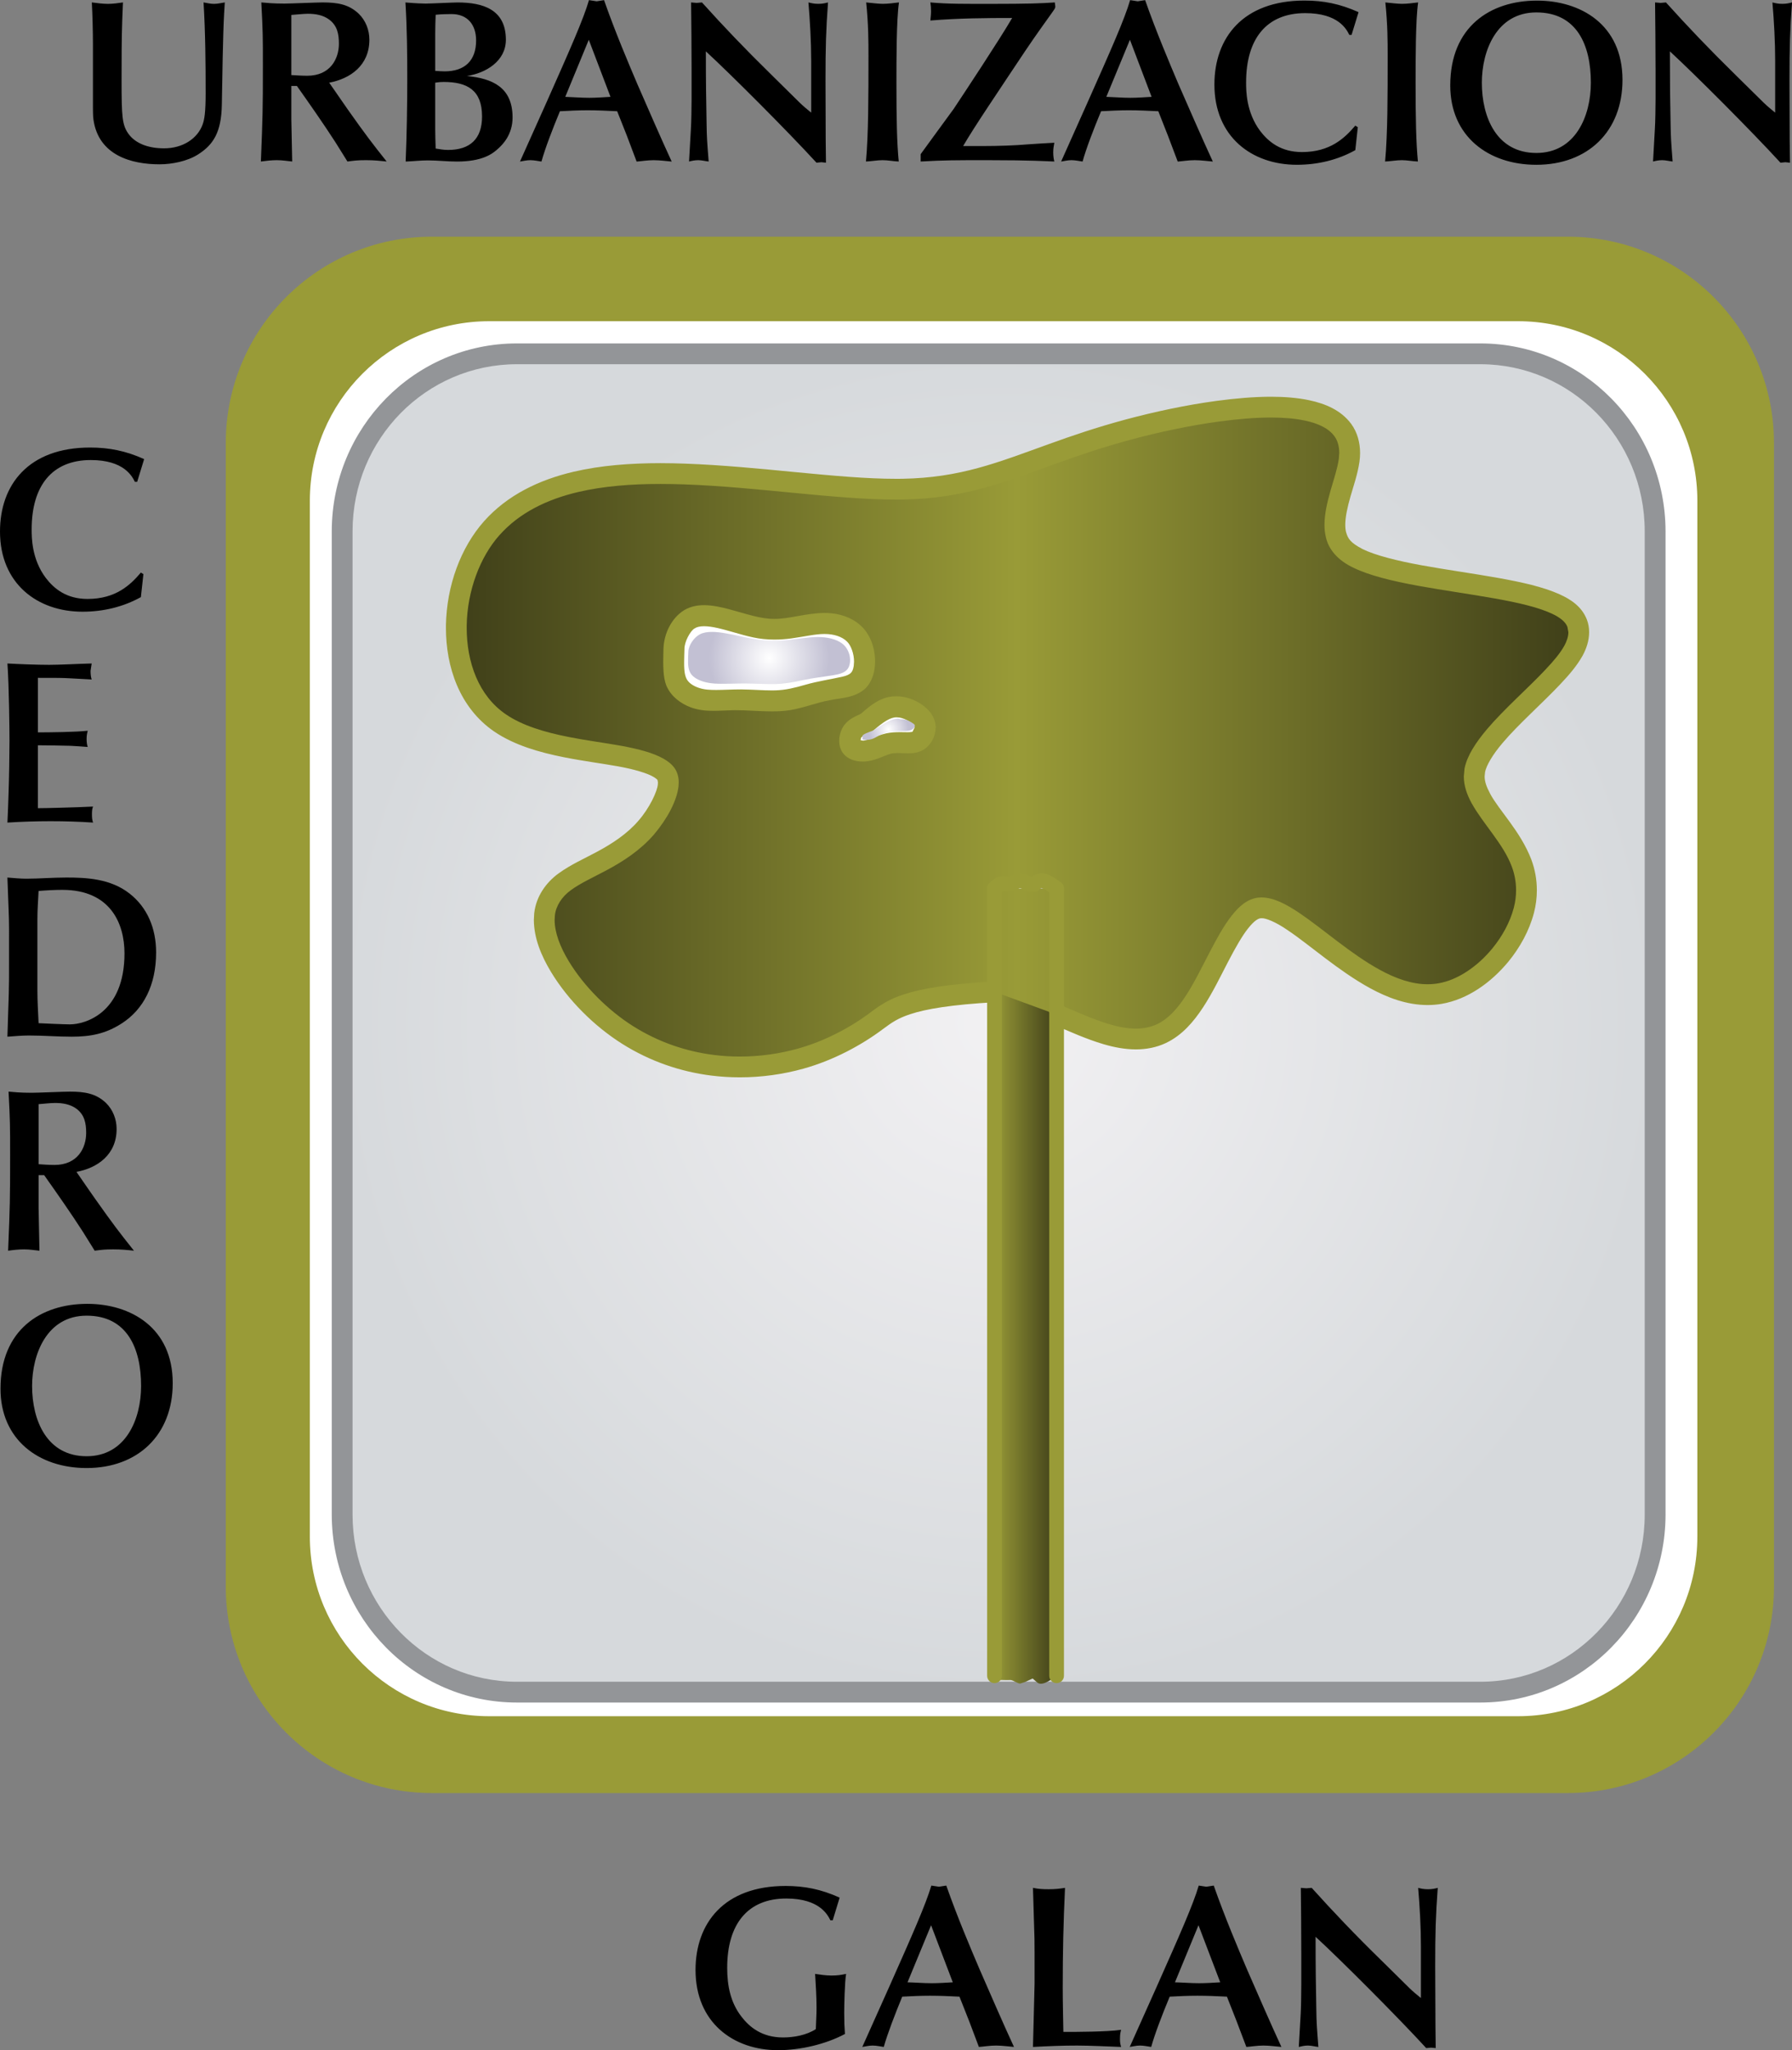 <svg xmlns="http://www.w3.org/2000/svg" xmlns:xlink="http://www.w3.org/1999/xlink" width="400" height="457.615"><rect width="100%" height="100%" fill="#808080" stroke="none"/><defs><radialGradient id="a" spreadMethod="pad" gradientTransform="matrix(20.6 0 0 21 59.9 527.3)" gradientUnits="userSpaceOnUse" r="1" cy="0" cx="0" fy="0" fx="0"><stop offset="0" stop-color="#f2f1f3"/><stop offset="1" stop-color="#d6d9dc"/></radialGradient><linearGradient id="b" gradientTransform="matrix(2 0 0 2 59.8 518.5)" gradientUnits="userSpaceOnUse" x2="1"><stop offset="0" stop-color="#3f3f19"/><stop offset=".016" stop-color="#999b37"/><stop offset="1" stop-color="#3f3f19"/></linearGradient><linearGradient id="c" gradientTransform="matrix(12 0 0 12 49.8 533.9)" gradientUnits="userSpaceOnUse" x2="1"><stop offset="0" stop-color="#3f3f19"/><stop offset=".5" stop-color="#999b37"/><stop offset="1" stop-color="#3f3f19"/></linearGradient><linearGradient id="d" gradientTransform="matrix(34.3 0 0 34.3 43.3 535.8)" gradientUnits="userSpaceOnUse" x2="1"><stop offset="0" stop-color="#3f3f19"/><stop offset=".5" stop-color="#999b37"/><stop offset="1" stop-color="#3f3f19"/></linearGradient><linearGradient id="e" gradientTransform="matrix(34.5 0 0 34.5 43.3 536.1)" gradientUnits="userSpaceOnUse" x2="1"><stop offset="0" stop-color="#3f3f19"/><stop offset=".5" stop-color="#999b37"/><stop offset="1" stop-color="#3f3f19"/></linearGradient><linearGradient id="f" gradientTransform="matrix(34.8 0 0 34.8 43.2 536.1)" gradientUnits="userSpaceOnUse" x2="1"><stop offset="0" stop-color="#3f3f19"/><stop offset=".5" stop-color="#999b37"/><stop offset="1" stop-color="#3f3f19"/></linearGradient><linearGradient id="g" gradientTransform="matrix(34.9 0 0 34.9 43 536.1)" gradientUnits="userSpaceOnUse" x2="1"><stop offset="0" stop-color="#3f3f19"/><stop offset=".5" stop-color="#999b37"/><stop offset="1" stop-color="#3f3f19"/></linearGradient><linearGradient id="h" gradientTransform="matrix(6.1 0 0 6.1 49.7 538.6)" gradientUnits="userSpaceOnUse" x2="1"><stop offset="0" stop-color="#3f3f19"/><stop offset=".5" stop-color="#999b37"/><stop offset="1" stop-color="#3f3f19"/></linearGradient><linearGradient id="i" gradientTransform="matrix(5.9 0 0 5.9 49.8 538.6)" gradientUnits="userSpaceOnUse" x2="1"><stop offset="0" stop-color="#3f3f19"/><stop offset=".5" stop-color="#999b37"/><stop offset="1" stop-color="#3f3f19"/></linearGradient><radialGradient id="j" spreadMethod="pad" gradientTransform="matrix(1.9 0 0 1.9 52.8 538.6)" gradientUnits="userSpaceOnUse" r="1" cy="0" cx="0" fy="0" fx="0"><stop offset="0" stop-color="#fff"/><stop offset="1" stop-color="#c2c0d3"/></radialGradient><radialGradient id="k" spreadMethod="pad" gradientTransform="matrix(1.1 0 0 1.1 56.5 536.4)" gradientUnits="userSpaceOnUse" r="1" cy="0" cx="0" fy="0" fx="0"><stop offset="0" stop-color="#fff"/><stop offset="1" stop-color="#c2c0d3"/></radialGradient><radialGradient id="l" spreadMethod="pad" gradientTransform="matrix(1 0 0 1 56.5 536.4)" gradientUnits="userSpaceOnUse" r="1" cy="0" cx="0" fy="0" fx="0"><stop offset="0" stop-color="#fff"/><stop offset="1" stop-color="#c2c0d3"/></radialGradient><radialGradient id="m" spreadMethod="pad" gradientTransform="matrix(.6 0 0 .6 56.5 536.4)" gradientUnits="userSpaceOnUse" r="1" cy="0" cx="0" fy="0" fx="0"><stop offset="0" stop-color="#fff"/><stop offset="1" stop-color="#c2c0d3"/></radialGradient><radialGradient id="n" spreadMethod="pad" gradientTransform="matrix(0 0 0 0 -11.4 443.5)" gradientUnits="userSpaceOnUse" r="1" cy="0" cx="0" fy="0" fx="0"><stop offset="0" stop-color="#fff"/><stop offset="1" stop-color="#c2c0d3"/></radialGradient><radialGradient id="o" spreadMethod="pad" gradientTransform="matrix(.7 0 0 .7 60.8 531.6)" gradientUnits="userSpaceOnUse" r="1" cy="0" cx="0" fy="0" fx="0"><stop offset="0" stop-color="#fff"/><stop offset="1" stop-color="#c2c0d3"/></radialGradient><radialGradient xlink:href="#a" id="p" gradientUnits="userSpaceOnUse" gradientTransform="matrix(147.5 0 0 -150.4 962.9 720.4)" spreadMethod="pad" cx="0" cy="0" fx="0" fy="0" r="1"/><linearGradient xlink:href="#b" id="q" gradientUnits="userSpaceOnUse" gradientTransform="matrix(14.3 0 0 -14.3 961.5 783.1)" x2="1"/><linearGradient xlink:href="#c" id="r" gradientUnits="userSpaceOnUse" gradientTransform="matrix(86.2 0 0 -86.2 890.2 672.6)" x2="1"/><linearGradient xlink:href="#d" id="s" gradientUnits="userSpaceOnUse" gradientTransform="matrix(246.4 0 0 -246.4 843.8 659.1)" x2="1"/><linearGradient xlink:href="#e" id="t" gradientUnits="userSpaceOnUse" gradientTransform="matrix(247.8 0 0 -247.8 843.1 657.2)" x2="1"/><linearGradient xlink:href="#f" id="u" gradientUnits="userSpaceOnUse" gradientTransform="matrix(249.4 0 0 -249.4 842.6 656.6)" x2="1"/><linearGradient xlink:href="#g" id="v" gradientUnits="userSpaceOnUse" gradientTransform="matrix(250.6 0 0 -250.6 841.7 657)" x2="1"/><linearGradient xlink:href="#h" id="w" gradientUnits="userSpaceOnUse" gradientTransform="matrix(44 0 0 -44 889.6 639.2)" x2="1"/><linearGradient xlink:href="#i" id="x" gradientUnits="userSpaceOnUse" gradientTransform="matrix(42.6 0 0 -42.6 890.4 639)" x2="1"/><radialGradient xlink:href="#j" id="y" gradientUnits="userSpaceOnUse" gradientTransform="matrix(13.4 0 0 -13.4 911.7 639)" spreadMethod="pad" cx="0" cy="0" fx="0" fy="0" r="1"/><radialGradient xlink:href="#k" id="z" gradientUnits="userSpaceOnUse" gradientTransform="matrix(7.6 0 0 -7.6 938.1 654.8)" spreadMethod="pad" cx="0" cy="0" fx="0" fy="0" r="1"/><radialGradient xlink:href="#l" id="A" gradientUnits="userSpaceOnUse" gradientTransform="matrix(6.9 0 0 -6.9 938.1 654.8)" spreadMethod="pad" cx="0" cy="0" fx="0" fy="0" r="1"/><radialGradient xlink:href="#m" id="B" gradientUnits="userSpaceOnUse" gradientTransform="matrix(4.5 0 0 -4.5 938.3 654.9)" spreadMethod="pad" cx="0" cy="0" fx="0" fy="0" r="1"/><radialGradient xlink:href="#n" id="C" gradientUnits="userSpaceOnUse" gradientTransform="matrix(0 0 0 0 450.9 1321.5)" spreadMethod="pad" cx="0" cy="0" fx="0" fy="0" r="1"/><radialGradient xlink:href="#o" id="D" gradientUnits="userSpaceOnUse" gradientTransform="matrix(4.9 0 0 -4.9 968.9 689.5)" spreadMethod="pad" cx="0" cy="0" fx="0" fy="0" r="1"/></defs><path d="M395.978 354.182c0 25.437-20.586 46.06-45.994 46.06H96.394c-25.402 0-45.995-20.623-45.995-46.06V98.892c0-25.445 20.592-46.053 45.993-46.053h253.59c25.41 0 45.995 20.607 45.995 46.05v255.292z" fill="#999b37"/><path d="M380.52 343.01c0 23.048-18.648 41.725-41.652 41.725H109.17c-23.01 0-41.652-18.677-41.652-41.725V111.778c0-23.04 18.64-41.718 41.653-41.718H338.87c23.004 0 41.653 18.678 41.653 41.718V343.01z" fill="#fff"/><path d="M380.52 343.01h-1.65c0 11.072-4.47 21.082-11.717 28.343-7.24 7.254-17.235 11.732-28.285 11.74H109.17c-11.05-.008-21.044-4.486-28.292-11.74-7.24-7.26-11.717-17.27-11.717-28.343V111.778c0-11.072 4.478-21.082 11.718-28.336 7.248-7.254 17.243-11.74 28.293-11.74H338.87c11.05 0 21.045 4.486 28.285 11.74 7.247 7.254 11.718 17.264 11.718 28.336V343.01H382.165V111.778c0-23.945-19.38-43.368-43.296-43.368H109.17c-23.922 0-43.302 19.423-43.302 43.368V343.01c0 23.952 19.38 43.368 43.303 43.375H338.87c23.916-.007 43.296-19.423 43.296-43.375h-1.643z" fill="#999b37"/><path d="M855.368 571.076c-21.534 0-38.99 17.738-38.99 39.608v219.523c0 21.863 17.456 39.615 38.99 39.615h215.08c21.534 0 39.006-17.752 39.006-39.615V610.684c0-21.87-17.472-39.608-39.005-39.608H855.367z" fill="url(#p)" transform="translate(-740 -492.1)"/><path d="M369.45 338.1h-2.326c0 10.318-4.104 19.632-10.756 26.384-6.644 6.752-15.793 10.913-25.924 10.913H115.377c-10.132 0-19.28-4.16-25.925-10.913-6.644-6.752-10.755-16.066-10.755-26.384V118.584c0-10.31 4.11-19.624 10.748-26.376 6.652-6.745 15.8-10.9 25.932-10.907h215.067c10.13.008 19.28 4.163 25.932 10.908 6.644 6.752 10.748 16.065 10.748 26.376V338.1h4.649V118.584c-.043-23.133-18.477-41.918-41.33-41.925H115.377c-22.86.006-41.287 18.79-41.323 41.924V338.1c.036 23.133 18.462 41.933 41.323 41.94h215.067c22.853-.007 41.287-18.807 41.33-41.94h-2.325z" fill="#939598"/><path d="M961.527 700.14l.46 11.272V866.17l1.262.918 1.24.03 1.14-.008c.748.15 1.408.76 2.09.796l1.155-.38 1.62-.753 1.142.983c.69.43 1.622.043 2.397-.38.696-.374 1.808-1.206 1.808-1.206l-.567-168.22-13.748 2.19z" fill="url(#q)" transform="translate(-740 -492.1)"/><path d="M893.598 629.677c-2.275 1.37-3.78 4.478-3.86 7.205-.022 1.628-.094 3.264 0 4.958.08.947.208 1.9.552 2.72.775 1.83 2.54 3.185 4.39 3.867 2.814 1.09 5.813.602 8.784.545 1.557-.022 3.12.057 4.67.15 2.706.137 5.383.288 7.952-.15 2.913-.474 5.647-1.636 8.797-2.174 2.604-.474 5.51-.603 7.117-2.24 2.31-2.238 2.175-7.41 0-10.46-1.298-1.837-3.372-2.85-5.46-3.265-4.542-.947-9.27 1.09-13.74 1.09-3.452 0-6.724-1.227-10.405-2.246-1.722-.46-3.53-.853-5.224-.853-1.283 0-2.517.23-3.572.853m44.76 19.704c-1.952.546-3.574 1.967-5.195 3.395l-.617.273c-1.005.552-2.095.947-2.77 1.9-.868 1.156-1.112 3.122-.3 4.285.673.947 2.087 1.284 3.378 1.22 2.332-.144 4.205-1.565 6.437-1.845.71-.086 1.486-.057 2.254-.014 1.385.057 2.777.115 3.86-.58 1.112-.755 1.894-2.312 1.83-3.74-.108-1.635-1.486-3.056-3.086-3.94-1.29-.767-2.72-1.16-4.09-1.16l-1.7.207zm33.28 39.458l-1.15.955-1.613-.818-1.127-.33c-.71 0-1.35.61-2.088.74h-2.404l-1.24 1.017 13.82 25.882v-25.882c-.54-.4-1.106-.81-1.78-1.22l-1.694-.552-.725.208z" fill="url(#r)" transform="translate(-740 -492.1)"/><path d="M989.353 590.844c-18.72 5.403-28.888 12.02-47.128 12.52-8.036.23-17.622-.723-27.61-1.678-26.528-2.547-55.925-5.094-66.66 14.437-6.098 11.072-6.177 29.24 6.186 36.56 11.553 6.844 34.012 4.182 36.79 12.204 1.498 4.32-2.742 11.767-8.332 16.503-6.687 5.662-15.32 7.455-18.04 12.012-3.515 5.855 2.75 16.28 10.47 23.255 18.068 16.38 43.985 13.84 59.59 1.493 4.278-3.387 9.387-5.74 27.368-6.738l13.856 4.893c8.962 3.882 17.32 7.886 23.384 4.248 8.733-5.216 12.765-26.204 21.268-27.81 4.786-.913 10.993 4.34 17.895 9.614 7.282 5.56 15.347 11.13 23.312 9.385 9.306-2.03 18.455-14.057 16.82-23.55-1.637-9.392-13.785-16.33-11.16-25.465 2.965-10.368 24.964-23.557 22.87-30.43-2.42-8.008-37.205-7.513-48.937-14.114-11.172-6.293-1.485-19.008-2.124-25.932-.48-5.237-6.858-7.153-15.533-7.153-10.225 0-23.636 2.684-34.284 5.747" fill="url(#s)" transform="translate(-740 -492.1)"/><path d="M221.898 217.662c-9.055.502-14.932 1.35-19.18 2.532-4.24 1.177-6.874 2.777-9.112 4.564l.007-.007c-7.642 6.05-17.932 9.688-28.45 9.68-10.147 0-20.472-3.343-29.025-11.085-6.02-5.375-11.03-13.174-10.928-18.14 0-1.205.25-2.21.76-3.064h.008c.968-1.7 3.544-3.278 6.874-4.97 3.307-1.716 7.268-3.625 10.813-6.624 5.066-4.37 9.12-10.533 9.213-15.8 0-.854-.122-1.7-.402-2.504v.007c-.97-2.735-3.43-4.285-6.278-5.34-4.32-1.578-10.053-2.238-15.808-3.2-5.733-.94-11.444-2.18-15.412-4.55-6.587-3.888-9.386-11.214-9.4-18.964-.007-5.467 1.442-11.05 3.824-15.37v-.006c3.337-6.05 8.51-9.823 15.083-12.17 6.558-2.34 14.494-3.157 22.976-3.157 17.444-.007 37.09 3.444 52.316 3.452.847 0 1.68-.015 2.497-.036 18.677-.54 29.067-7.277 47.53-12.58 10.533-3.042 23.88-5.69 33.84-5.69 4.21 0 7.805.488 10.21 1.493 2.424 1.055 3.48 2.267 3.687 4.176l.022.53c.02 1.765-.746 4.362-1.593 7.182-.833 2.835-1.73 5.927-1.737 9.048-.065 3.86 1.63 7.915 6.257 10.44 6.43 3.574 18.038 5.002 28.507 6.73 5.21.848 10.11 1.737 13.734 2.87 1.81.568 3.302 1.192 4.306 1.838 1.033.646 1.493 1.263 1.622 1.715l.072.495c.057.983-.94 2.956-2.813 5.152-2.777 3.337-7.19 7.305-11.2 11.36-3.997 4.09-7.664 8.207-8.934 12.505-.3 1.033-.438 2.052-.438 3.05.043 4.7 2.856 8.51 5.532 12.198 2.734 3.68 5.41 7.268 6.02 10.942.115.653.166 1.328.166 2.017.014 4.003-1.923 8.574-4.923 12.29-2.992 3.725-7.01 6.56-10.79 7.37-.884.194-1.78.28-2.678.28-6.163.057-12.958-4.513-19.28-9.378-3.164-2.41-6.22-4.865-9.15-6.752-2.926-1.873-5.724-3.28-8.623-3.3l-1.444.135.01-.007c-2.776.546-4.872 2.52-6.694 4.923-2.72 3.645-4.973 8.58-7.39 13.066-2.383 4.484-4.973 8.437-7.714 10.037-1.392.825-2.914 1.184-4.68 1.19-4.62.037-10.71-2.71-17.205-5.545-.84-.36-1.808.02-2.167.854-.366.84.02 1.808.854 2.167 6.48 2.776 12.707 5.783 18.52 5.82 2.217 0 4.398-.482 6.364-1.66 5.05-3.106 8.144-9.85 11.337-15.92 1.572-3.036 3.122-5.913 4.715-8.03 1.6-2.145 3.193-3.4 4.67-3.667l.826-.07c1.724-.03 4.127 1.003 6.84 2.768 4.082 2.634 8.818 6.738 13.884 10.225 5.073 3.472 10.526 6.414 16.33 6.436 1.12 0 2.254-.115 3.38-.36 4.794-1.06 9.278-4.34 12.65-8.516 3.36-4.19 5.64-9.32 5.655-14.358 0-.868-.066-1.73-.216-2.576-.854-4.8-3.947-8.682-6.61-12.335-2.71-3.65-4.928-7.03-4.892-10.245 0-.696.093-1.4.308-2.138 1.127-4.205 6.723-9.866 12.134-15.06 2.698-2.62 5.338-5.182 7.362-7.607 1.994-2.44 3.523-4.693 3.58-7.262l-.215-1.45c-.473-1.542-1.62-2.66-3.006-3.544-4.843-3-13.89-4.29-23.248-5.812-9.292-1.45-18.828-3.064-23.45-5.71-3.65-2.125-4.512-4.493-4.577-7.57-.01-2.477.767-5.318 1.6-8.117.817-2.805 1.714-5.532 1.73-8.115l-.037-.832c-.28-3.337-2.655-5.705-5.712-6.917-3.077-1.262-7.002-1.736-11.465-1.743-10.505.007-23.987 2.72-34.75 5.82-18.965 5.496-28.924 11.975-46.705 12.456-.79.02-1.593.028-2.41.028-14.768.008-34.478-3.443-52.316-3.45-8.69 0-16.963.818-24.08 3.344-7.112 2.518-13.103 6.838-16.863 13.69-2.675 4.872-4.225 10.92-4.232 16.963-.015 8.48 3.135 17.135 11.014 21.8 6.264 3.672 14.896 4.663 22.265 5.868 3.674.588 7.032 1.227 9.5 2.138 2.504.92 3.882 2.045 4.305 3.322v.007l.216 1.414c.086 3.466-3.488 9.5-8.05 13.282-3.144 2.662-6.84 4.484-10.197 6.22-3.343 1.76-6.436 3.35-8.186 6.2-.87 1.442-1.242 3.078-1.242 4.757.1 6.838 5.64 14.724 12.02 20.58 9.183 8.33 20.37 11.946 31.233 11.94 11.273 0 22.23-3.854 30.496-10.39 2.03-1.6 4.076-2.87 7.95-3.97 3.868-1.082 9.544-1.922 18.477-2.417.904-.05 1.6-.825 1.55-1.736-.05-.904-.825-1.6-1.736-1.55" fill="#999b37"/><path d="M1002.914 586.82c-7.455 1.492-14.594 3.5-20.57 5.474-7.413 2.46-13.563 4.987-19.834 6.917-5.267 1.608-10.612 2.828-16.92 3.294-6.292.46-13.74.036-21.784-.66-9.866-.882-20.55-2.124-30.825-2.49-10.482-.366-20.52.173-28.88 3.036-8.338 2.884-15.01 8.266-18.433 17.005-2.54 6.487-3.287 14.372-1.292 21.254 1.127 3.916 3.143 7.51 6.214 10.28 3.084 2.785 7.368 4.557 12.06 5.727 7.14 1.765 15.184 2.368 20.788 3.918 2.906.817 5.11 1.9 6.2 3.35 1.104 1.47 1.162 3.538.33 6.078-1.185 3.552-4.134 7.67-7.614 10.69-3.243 2.792-7.032 4.665-10.404 6.41-2.827 1.47-5.382 2.82-7.068 4.684-1.68 1.887-2.267 4.4-1.916 7.046.84 6.387 6.437 14.007 12.722 19.317 7.93 6.752 17.243 10.06 26.506 10.633h5.984c.718-.043 1.435-.1 2.153-.18 5.892-.623 11.59-2.31 16.712-4.85 2.57-1.27 4.98-2.762 7.22-4.448 2.223-1.68 4.16-3.172 7.77-4.363 4.01-1.3 9.98-2.29 19.954-2.84l13.856 4.957c3.56 1.534 7.032 3.106 10.332 4.19 3.23 1.068 6.322 1.678 9.17 1.327 2.85-.345 5.425-1.852 7.57-4.277 2.885-3.28 5.21-7.986 7.506-12.413 1.96-3.79 3.882-7.384 5.984-9.723 2.102-2.34 4.205-3.265 6.91-2.626 6.185 1.485 14.975 10.785 24.31 15.915 3.724 2.03 7.577 3.408 11.51 3.315 3.903-.122 7.885-1.96 11.272-4.85 5.467-4.65 9.457-11.933 8.955-18.556-.51-6.623-6.077-11.925-9.306-17.142-1.4-2.282-2.353-4.52-2.368-6.852-.014-2.318 1.084-4.85 3.086-7.578 2.784-3.802 7.09-7.842 10.992-11.674 2.806-2.726 5.425-5.36 7.176-7.778 1.743-2.425 2.698-4.78 1.75-6.795-.947-2.01-3.386-3.293-6.637-4.37-6.73-2.23-17.235-3.422-26.563-5.08-4.843-.86-9.357-1.858-12.8-3.136-3.46-1.284-5.612-2.89-6.774-4.714-2.368-3.717-1.14-8.603.244-13.303.904-3.042 1.844-5.934 1.722-8.438-.13-2.504-1.514-4.45-3.674-5.704-2.84-1.672-6.996-2.332-11.868-2.397l-.746-.006c-6.214 0-13.52.983-20.68 2.425" fill="url(#t)" transform="translate(-740 -492.1)"/><path d="M221.9 218.365c-10.053.552-16.138 1.535-20.38 2.913-3.845 1.248-6.047 2.95-8.25 4.606l-.007.007c-2.138 1.616-4.478 3.044-6.953 4.278-4.95 2.468-10.47 4.09-16.166 4.7-1.643.172-3.308.265-4.973.265-9.88-.007-19.953-3.135-28.413-10.332v-.006c-6.085-5.11-11.474-12.622-12.155-18.276l-.086-1.24c.007-1.773.53-3.287 1.6-4.486l-.007.007c1.377-1.558 3.773-2.885 6.6-4.335 3.35-1.736 7.27-3.645 10.727-6.622v-.007c3.688-3.208 6.752-7.477 8.094-11.41l.008-.014c.41-1.255.64-2.468.64-3.63.006-1.42-.374-2.806-1.214-3.94l-.007-.007c-1.535-1.966-4.025-3.07-7.09-3.946v-.008c-5.87-1.607-13.862-2.188-20.815-3.925-4.563-1.126-8.59-2.84-11.358-5.346-2.806-2.546-4.686-5.854-5.748-9.52-.717-2.512-1.062-5.188-1.062-7.886 0-4.24.847-8.54 2.318-12.313 3.257-8.258 9.435-13.266 17.443-16.036h.007c6.6-2.274 14.45-3.064 22.818-3.056 1.794 0 3.616.035 5.446.1 10.19.36 20.85 1.614 30.746 2.475 5.77.503 11.244.87 16.245.87 2.016 0 3.954-.06 5.805-.195 6.45-.474 11.94-1.722 17.27-3.358h.008c6.372-1.973 12.52-4.485 19.883-6.93 5.912-1.96 12.987-3.948 20.364-5.426 7.11-1.435 14.35-2.39 20.4-2.39l.68.008c4.744.05 8.683.746 11.058 2.167h.01c1.787 1.075 2.74 2.445 2.856 4.368l.01.373c.015 1.996-.803 4.644-1.664 7.528-.825 2.792-1.643 5.748-1.65 8.69 0 2.038.423 4.104 1.6 5.948 1.435 2.246 3.932 4.01 7.563 5.374h.01c3.622 1.342 8.215 2.34 13.1 3.208 9.386 1.664 19.89 2.884 26.335 5.037 3.15 1.004 5.144 2.267 5.66 3.5l.216 1.006c.03.984-.616 2.49-1.807 4.12-1.63 2.253-4.19 4.85-6.982 7.57h-.01c-3.888 3.817-8.236 7.878-11.17 11.875-2.096 2.863-3.395 5.66-3.41 8.503l.01.08 1.644-.03h-1.643c.015 2.798 1.142 5.317 2.606 7.713l.01.008c3.45 5.46 8.703 10.663 9.055 16.396l.044 1.033c.03 5.626-3.566 12.033-8.424 16.152-3.164 2.704-6.824 4.354-10.253 4.448h-.38c-3.373.007-6.832-1.227-10.283-3.114h.01c-4.5-2.47-8.984-6.02-13.13-9.185-4.184-3.158-7.944-5.97-11.59-6.882-.674-.158-1.34-.244-2-.244-2.548-.014-4.715 1.335-6.51 3.365-2.317 2.597-4.247 6.263-6.227 10.052-2.304 4.463-4.614 9.077-7.283 12.098l.01-.007c-1.952 2.202-4.155 3.444-6.56 3.752h.008l-1.413.08c-2.125 0-4.493-.517-7.033-1.35-3.186-1.04-6.623-2.59-10.19-4.133-.838-.366-1.807.015-2.166.854-.365.832.023 1.8.855 2.167 3.537 1.536 7.053 3.12 10.476 4.24 2.72.89 5.404 1.515 8.06 1.515l1.8-.1.014-.008c3.308-.41 6.264-2.167 8.618-4.83v-.006c3.092-3.537 5.432-8.323 7.735-12.758h-.01c1.952-3.752 3.867-7.268 5.755-9.363 1.528-1.672 2.683-2.26 4.06-2.275l1.235.15c2.54.575 6.264 3.158 10.354 6.3 4.127 3.136 8.705 6.79 13.548 9.458 3.717 2.023 7.678 3.516 11.86 3.516l.475-.007c4.405-.137 8.696-2.16 12.298-5.23 5.454-4.68 9.544-11.683 9.58-18.657l-.05-1.277c-.646-7.483-6.55-12.915-9.543-17.887l.01.007c-1.335-2.167-2.13-4.133-2.124-6l-.01-.028v-.014c-.01-1.765.89-3.997 2.77-6.558 2.64-3.61 6.902-7.628 10.82-11.467v.007c2.82-2.748 5.482-5.417 7.355-8 1.35-1.902 2.41-3.86 2.44-6.05 0-.81-.173-1.635-.53-2.403-1.38-2.784-4.27-4.104-7.615-5.23h.01c-7.03-2.318-17.53-3.495-26.8-5.152-4.8-.847-9.256-1.83-12.528-3.05h.01c-3.25-1.213-5.058-2.655-5.948-4.054-.76-1.204-1.076-2.575-1.084-4.182-.01-2.31.696-5.023 1.514-7.757.833-2.84 1.787-5.653 1.8-8.46l-.013-.537c-.136-3.1-1.958-5.604-4.484-7.046h.01c-3.286-1.91-7.67-2.54-12.686-2.62l-.725-.006c-6.387 0-13.792.99-21.053 2.455-7.534 1.507-14.724 3.53-20.75 5.532-7.485 2.483-13.635 4.994-19.82 6.903-5.173 1.593-10.375 2.77-16.54 3.222-1.757.13-3.615.186-5.567.186-4.843 0-10.24-.35-15.958-.854-9.83-.86-20.543-2.116-30.91-2.49-1.874-.064-3.733-.1-5.57-.1-8.567 0-16.754.782-23.893 3.236h.006c-8.697 2.956-15.844 8.725-19.446 17.953-1.628 4.162-2.547 8.833-2.547 13.51 0 2.98.373 5.957 1.198 8.798 1.193 4.156 3.367 8.037 6.696 11.05l.007.008c3.394 3.05 7.914 4.887 12.765 6.1h.007c7.312 1.8 15.377 2.41 20.722 3.903H143c2.77.754 4.68 1.823 5.353 2.763l-.007-.014c.36.494.56 1.09.56 1.972.007.717-.15 1.6-.48 2.612l.006-.015c-1.04 3.15-3.86 7.153-7.125 9.966-3.042 2.626-6.695 4.44-10.09 6.192-2.833 1.486-5.545 2.87-7.533 5.06h-.007c-1.664 1.857-2.432 4.24-2.432 6.68l.115 1.678c.99 7.118 6.81 14.81 13.288 20.35h-.007c9.1 7.75 19.985 11.12 30.554 11.12 1.787 0 3.56-.1 5.324-.286 6.085-.653 11.976-2.375 17.286-5.023 2.64-1.313 5.152-2.848 7.47-4.6h-.008c2.268-1.692 3.918-2.99 7.305-4.11h-.006c3.78-1.227 9.63-2.21 19.538-2.756.91-.05 1.607-.824 1.557-1.735-.05-.904-.833-1.6-1.737-1.55" fill="#999b37"/><path d="M1020.28 583.79c-10.362.51-22.69 3.165-32.628 6.107-17.12 5.066-26.828 10.9-42.542 11.947-7.075.46-15.664-.158-24.89-1.033-19.77-1.843-42.193-4.778-58.143 1.594-5.69 2.275-10.548 5.82-14.014 10.906-3.444 5.08-5.503 11.998-5.518 18.922-.014 6.924 2.06 13.884 7.06 18.735 5.03 4.85 13.412 6.73 21.348 8.015 3.968.63 7.792 1.176 10.95 1.923 3.156.753 5.596 1.78 6.823 3.02 1.22 1.25 1.428 2.878.753 5.28-.826 2.943-3.136 6.596-6.028 9.502-2.9 2.934-6.4 4.965-9.773 6.723-2.64 1.37-5.224 2.59-7.284 4.11-2.066 1.523-3.587 3.546-4.047 5.935-.812 4.298 1.24 9.228 4.412 13.87 3.15 4.628 7.484 8.912 11.983 12.055 7.513 5.224 15.958 7.764 24.324 8.115 5.89.26 11.745-.56 17.2-2.29 5.452-1.735 10.618-4.52 14.866-7.712 2.024-1.52 3.825-2.827 7.09-3.904 3.888-1.27 9.808-2.26 19.76-2.813l13.856 5.022c2.368 1.018 4.707 2.066 6.99 2.95 3.443 1.355 6.772 2.402 9.958 2.574 3.186.18 6.25-.71 8.804-2.812 3.02-2.483 5.324-6.444 7.462-10.505 1.895-3.58 3.674-7.27 5.526-10.196 1.844-2.927 3.695-4.93 5.568-5.54 1.887-.637 4.197.03 7.118 1.752 4.592 2.727 10.217 7.757 16.245 11.718 6.027 3.968 12.67 6.974 19.33 5.116 4.62-1.3 8.962-4.628 12.17-8.848 2.834-3.702 4.764-8.086 5.05-12.442.28-4.334-1.528-8.366-3.888-11.89-2.095-3.135-4.55-6.012-6.092-8.81-1.557-2.785-2.224-5.296-1.213-8.252 1.026-2.97 3.89-6.48 7.334-10.038 3.795-3.91 8.2-7.843 11.365-11.46 1.628-1.844 2.948-3.61 3.673-5.438.718-1.8.667-3.775-.41-5.28-1.326-1.853-3.716-2.965-6.68-3.934-5.682-1.872-13.84-3-21.733-4.276-5.03-.81-9.953-1.686-13.985-2.784-4.025-1.12-6.996-2.497-8.682-4.076-2.167-2.01-2.634-4.37-2.44-7.132.18-2.698 1.098-5.683 1.952-8.56.854-2.885 1.657-5.697 1.19-8.194-.465-2.505-2.188-4.428-4.512-5.597-3.086-1.586-7.305-2.167-12.12-2.167-1.148 0-2.34.036-3.544.093" fill="url(#u)" transform="translate(-740 -492.1)"/><path d="M221.9 219.054c-10.025.552-16.067 1.55-20.186 2.89v.008c-3.472 1.134-5.546 2.605-7.57 4.148l.007-.007c-4.11 3.092-9.126 5.797-14.378 7.462-4.642 1.464-9.572 2.267-14.566 2.267-.69 0-1.378-.02-2.074-.05-8.072-.344-16.21-2.79-23.45-7.828h.008c-4.334-3.014-8.53-7.183-11.566-11.624-2.62-3.803-4.327-7.735-4.306-10.986l.15-1.65c.346-1.88 1.565-3.573 3.395-4.922l-.007.007c1.887-1.386 4.39-2.592 7.082-3.984 3.416-1.786 7.082-3.88 10.19-7.017h-.008c3.057-3.1 5.49-6.868 6.444-10.22v.008c.28-.99.445-1.923.445-2.827.02-1.527-.554-3.013-1.623-4.06l.007.007c-1.68-1.658-4.298-2.662-7.606-3.473-3.28-.775-7.14-1.32-11.08-1.945h.008c-7.87-1.25-15.986-3.194-20.464-7.578-4.578-4.42-6.558-10.885-6.558-17.486v-.065c.007-6.6 2.002-13.237 5.238-17.987 3.25-4.793 7.814-8.123 13.26-10.304 7.053-2.828 15.592-3.79 24.69-3.782 10.634-.007 22.014 1.298 32.69 2.296 7.076.66 13.8 1.184 19.82 1.184 1.85 0 3.63-.043 5.338-.158 16.11-1.084 25.996-7.01 42.894-11.997 9.83-2.92 22.086-5.554 32.232-6.05 1.184-.057 2.332-.085 3.444-.085 4.707-.015 8.697.588 11.395 1.973 1.987 1.027 3.286 2.534 3.645 4.435l.107 1.263c.01 1.744-.574 3.882-1.263 6.17-.846 2.87-1.808 5.935-2.016 8.92l-.043 1.17c-.03 2.575.76 5.216 3.007 7.282 2.045 1.888 5.187 3.287 9.363 4.45 4.148 1.14 9.113 2.008 14.157 2.826 7.908 1.277 16.045 2.41 21.498 4.205h-.01c2.877.927 4.936 2.003 5.848 3.33.387.553.58 1.2.58 1.938l-.358 1.786v-.007c-.603 1.522-1.8 3.18-3.38 4.966-3.07 3.5-7.455 7.433-11.308 11.394-3.5 3.638-6.486 7.197-7.713 10.648-.39 1.12-.582 2.232-.582 3.315.01 2.246.796 4.284 1.908 6.272 1.672 3.006 4.14 5.89 6.164 8.933 2.11 3.136 3.645 6.565 3.638 10.074l-.022.788c-.25 3.925-2.052 8.058-4.714 11.56v-.007c-3.036 3.99-7.133 7.097-11.316 8.26-1.234.344-2.468.502-3.71.502-4.7.014-9.607-2.332-14.264-5.403v.006c-5.906-3.89-11.495-8.89-16.303-11.768h-.01c-2.31-1.356-4.385-2.202-6.466-2.217-.68 0-1.363.102-2.016.317h.014c-2.57.883-4.5 3.193-6.45 6.22-1.924 3.05-3.71 6.767-5.59 10.305-2.117 4.032-4.363 7.82-7.046 10.01-2.045 1.67-4.413 2.453-6.968 2.46l-.703-.02h.007c-2.9-.16-6.077-1.135-9.45-2.462-2.246-.875-4.563-1.91-6.938-2.935-.84-.366-1.81.022-2.167.854-.366.83.02 1.8.854 2.166 2.36 1.02 4.708 2.067 7.047 2.978 3.508 1.377 6.98 2.49 10.47 2.69l.88.022c3.252.007 6.423-1.048 9.056-3.215 3.366-2.783 5.69-6.916 7.872-11.006 1.908-3.61 3.688-7.283 5.46-10.088 1.744-2.806 3.53-4.528 4.686-4.85l.015-.008.968-.143c1.098-.014 2.727.53 4.794 1.758h-.01c4.355 2.576 10.03 7.613 16.18 11.68 4.88 3.194 10.282 5.928 16.073 5.943 1.52 0 3.064-.194 4.6-.625 5.072-1.434 9.65-4.986 13.044-9.427v-.007c2.97-3.91 5.066-8.568 5.38-13.332l.03-1.005c-.01-4.485-1.9-8.49-4.197-11.904-2.16-3.23-4.6-6.12-6.02-8.697-.983-1.766-1.493-3.237-1.486-4.68 0-.702.116-1.427.396-2.23.84-2.498 3.573-5.97 6.96-9.436 3.746-3.854 8.144-7.793 11.423-11.517 1.678-1.908 3.113-3.81 3.96-5.912l.01-.007c.38-.962.59-1.974.59-3 0-1.327-.367-2.69-1.193-3.846-1.722-2.375-4.463-3.537-7.498-4.55-5.942-1.943-14.122-3.048-22-4.326-5.01-.81-9.888-1.68-13.813-2.755-3.896-1.054-6.652-2.41-7.986-3.673h.01c-1.52-1.463-1.937-2.834-1.965-4.88l.036-.946c.16-2.417 1.027-5.323 1.888-8.208.682-2.31 1.392-4.678 1.4-7.103l-.166-1.86c-.574-3.107-2.734-5.43-5.38-6.773-3.503-1.765-7.93-2.325-12.896-2.332-1.176 0-2.375.03-3.61.093-10.56.517-22.974 3.208-32.998 6.178-17.32 5.152-26.9 10.878-42.177 11.868-1.62.108-3.335.15-5.122.15-5.834.008-12.478-.51-19.51-1.17-10.634-.99-22.1-2.31-33-2.31-9.327 0-18.246.962-25.91 4.012-5.934 2.368-11.1 6.113-14.766 11.516-3.66 5.396-5.784 12.586-5.805 19.833v.072c0 7.225 2.16 14.616 7.563 19.854 5.568 5.318 14.235 7.14 22.222 8.46h.007c3.967.632 7.784 1.17 10.826 1.902h.007c3.014.69 5.253 1.744 6.013 2.57l.007.006c.474.51.646.897.668 1.744 0 .495-.093 1.133-.322 1.923v.007c-.696 2.532-2.892 6.063-5.612 8.79-2.697 2.733-6.034 4.678-9.363 6.414-2.62 1.363-5.246 2.598-7.506 4.24l-.007.008c-2.303 1.7-4.126 4.054-4.678 6.96-.136.746-.2 1.5-.2 2.26.013 4.355 2.087 8.74 4.878 12.844 3.294 4.815 7.728 9.206 12.4 12.47 7.784 5.418 16.553 8.05 25.185 8.417.74.03 1.478.05 2.217.05 5.346 0 10.605-.853 15.556-2.425 5.654-1.786 10.97-4.657 15.362-7.964h.007c2.01-1.514 3.552-2.627 6.616-3.653l-.007.007c3.652-1.205 9.464-2.195 19.338-2.74.91-.05 1.607-.826 1.557-1.737-.05-.904-.824-1.6-1.736-1.55" fill="#999b37"/><path d="M1011.812 583.9c-6.702.903-13.69 2.402-20.048 4.125-6.35 1.693-11.84 3.573-16.77 5.36-11.415 4.104-20.14 7.7-33.6 7.907-13.448.215-31.472-2.77-48.542-3.387-8.532-.287-16.84.03-24.26 1.758-7.427 1.73-14.014 4.944-18.814 10.325-4.793 5.39-7.792 13.404-7.92 21.69-.138 8.29 2.61 16.942 9.8 21.822 4.076 2.776 9.357 4.305 14.695 5.367 4.176.832 8.38 1.363 12.048 2.023 3.667.668 6.745 1.53 8.575 2.59 1.844 1.07 2.354 2.024 2.16 3.925-.23 2.375-2.138 6.23-4.915 9.45-2.77 3.208-6.322 5.533-9.88 7.434-2.957 1.592-5.892 2.89-8.295 4.656-2.41 1.736-4.176 4.32-4.492 7.24-.41 3.78 1.09 7.828 3.444 11.717 3.66 6.006 9.25 11.53 15.09 15.226 5.97 3.76 12.456 5.94 18.97 6.758 6.703.833 13.412.26 19.705-1.5 6.27-1.736 12.29-4.943 16.984-8.473 1.944-1.457 3.624-2.634 6.71-3.638 3.802-1.256 9.65-2.232 19.53-2.784l13.856 5.087c3.796 1.643 7.512 3.308 11.13 4.384 4.282 1.263 8.58 1.615 12.34-.158 5.87-2.784 9.328-10.483 12.737-17.034 1.584-3.042 3.156-5.884 4.706-7.85 1.55-1.96 2.934-3 4.434-3.15 1.815-.194 4.39.91 7.563 3.064 5.13 3.444 11.366 9.09 18.16 12.8 4.6 2.505 9.537 4.134 14.552 3.25 5.03-.86 9.852-4.232 13.433-8.595 2.425-2.955 4.305-6.385 5.245-9.965.94-3.56.732-7.276-.51-10.562-2.13-5.676-6.802-10.247-9.077-14.43-1.19-2.232-1.758-4.147-1.34-6.307.408-2.153 2.036-4.772 4.44-7.613 3.652-4.32 8.94-8.934 12.96-13.203 1.864-1.98 3.493-3.867 4.584-5.812 1.09-1.973 1.6-4.22.832-6.2-.768-1.994-2.647-3.33-4.843-4.32-3.424-1.534-7.98-2.546-13.067-3.457-5.554-.997-11.66-1.844-17.25-2.855-5.59-1.02-10.57-2.26-13.726-3.803-3.143-1.55-4.413-3.236-4.93-5.245-.646-2.526.03-5.848 1.005-9.25.717-2.475 1.57-4.972 1.923-7.404.35-2.44-.057-4.915-1.407-6.76-1.743-2.36-4.606-3.673-7.943-4.39-2.41-.51-5.152-.733-8.08-.733-3.71 0-7.74.352-11.903.92" fill="url(#v)" transform="translate(-740 -492.1)"/><path d="M221.86 219.076c-9.974.567-15.994 1.535-20.12 2.9l.08-.03-.073.02c-3.365 1.085-5.43 2.506-7.397 3.99l-.007.008c-4.463 3.365-10.276 6.458-16.21 8.094l.13-.036-.13.043c-4.176 1.162-8.553 1.78-12.98 1.78-1.93 0-3.867-.115-5.805-.36-6.206-.782-12.348-2.848-18.017-6.42-5.524-3.48-10.934-8.82-14.35-14.467-1.98-3.25-3.193-6.5-3.178-9.263l.057-1.005v.007c.222-2.117 1.563-4.183 3.544-5.618 2.124-1.565 4.98-2.857 8.036-4.486 3.674-1.966 7.477-4.42 10.54-7.957 3.014-3.574 5.088-7.498 5.476-10.735l.043-.91c.013-1.034-.253-2.204-.906-3.144-.653-.932-1.514-1.564-2.454-2.116h-.007c-2.317-1.32-5.517-2.153-9.306-2.863l-.065-.016.058.015c-3.76-.683-7.958-1.214-11.997-2.018l.193.036-.193-.043c-5.238-1.026-10.225-2.518-13.863-5l.05.035-.05-.036c-6.164-4.17-8.783-11.696-8.783-19.302v-.56c.122-7.75 2.97-15.31 7.333-20.19v.006c4.4-4.936 10.498-7.957 17.616-9.622 5.575-1.3 11.79-1.786 18.276-1.786 1.772 0 3.56.035 5.367.1 16.3.58 33.637 3.387 47.22 3.394l1.442-.007.194-.007-.194.007c13.884-.215 23.018-3.982 34.348-8.05l-.057.02.065-.02c4.9-1.78 10.318-3.624 16.582-5.31 6.27-1.687 13.188-3.172 19.754-4.062 4.09-.552 8.03-.89 11.588-.89 2.82 0 5.396.216 7.598.69l.043.006-.036-.006c3.057.646 5.332 1.794 6.552 3.495.687.924 1.075 2.237 1.075 3.723l-.1 1.313c-.302 2.145-1.113 4.55-1.852 7.09l-.01.02.01-.014c-.725 2.554-1.342 5.13-1.35 7.635 0 .96.094 1.908.338 2.848l-.01-.02c.618 2.668 2.642 5.108 6.158 6.758 3.56 1.736 8.646 2.956 14.322 4.004 5.66 1.033 11.782 1.873 17.264 2.856 5.03.896 9.45 1.908 12.514 3.3l.01.007c1.98.876 3.236 1.938 3.623 3.02l.01.008.21 1.184c.01.883-.324 1.988-.912 3.05l.014-.015h-.01c-.92 1.665-2.404 3.43-4.24 5.353v.007c-3.91 4.155-9.214 8.775-13.053 13.303-2.505 3-4.342 5.776-4.96 8.654v.02l-.01.016-.164 1.793c0 2.167.732 4.12 1.765 6.035l.01.014v-.007c2.59 4.65 7.076 9.063 8.95 14.143.616 1.636.94 3.415.94 5.23 0 1.307-.166 2.627-.51 3.926-.833 3.185-2.555 6.35-4.8 9.084l-.037.05.043-.058c-3.308 4.033-7.77 7.068-12.033 7.778l-.01.007c-.804.137-1.607.2-2.41.2-3.48.008-7.083-1.26-10.635-3.206-6.472-3.53-12.63-9.085-17.974-12.694l.014.007c-3.12-2.08-5.74-3.437-8.46-3.487l-.667.035.037-.006h-.022c-2.504.287-4.34 1.91-6.013 4.04l.02-.03-.013.023c-1.752 2.21-3.345 5.13-4.952 8.216-1.73 3.315-3.423 6.816-5.332 9.73-1.908 2.927-4.01 5.18-6.343 6.27-1.47.697-3.05.998-4.77 1.005-1.845 0-3.847-.366-5.906-.976l-.13-.035.13.035c-3.41-1.004-7.068-2.633-10.878-4.283l-1.845 4.26c3.774 1.63 7.57 3.345 11.408 4.478l.137.036-.137-.036c2.354.696 4.772 1.156 7.22 1.163 2.273 0 4.584-.415 6.758-1.45h-.01c3.546-1.685 6.107-4.67 8.246-7.927 2.138-3.265 3.88-6.896 5.56-10.125 1.565-3.013 3.115-5.77 4.47-7.477l.01-.006c1.42-1.808 2.318-2.253 2.85-2.288h.01l.164-.007c.86-.06 3.1.773 5.848 2.682l.03.014-.022-.007c4.915 3.286 11.23 9.012 18.34 12.915l-.086-.05.086.05c3.932 2.145 8.245 3.774 12.86 3.774 1.053 0 2.13-.087 3.206-.273h-.01c5.783-1.012 10.97-4.736 14.83-9.4l.044-.05-.036.043c2.605-3.186 4.65-6.89 5.698-10.85.445-1.686.66-3.4.66-5.1 0-2.362-.424-4.694-1.242-6.868-2.418-6.3-7.26-11.014-9.213-14.724l.01.007c-.854-1.593-1.212-2.74-1.212-3.83l.094-.95-2.282-.422 2.274.46c.26-1.443 1.658-3.897 3.954-6.58 3.48-4.126 8.74-8.726 12.88-13.11l-.01.007c1.923-2.038 3.66-4.04 4.922-6.285l.01-.007v-.007c.86-1.57 1.478-3.357 1.485-5.288 0-.947-.157-1.923-.523-2.87v.015c-1.14-2.906-3.638-4.507-6.064-5.597h.01c-3.774-1.694-8.452-2.705-13.604-3.638-5.61-1.005-11.732-1.844-17.242-2.85-5.49-.996-10.383-2.245-13.117-3.6-2.798-1.45-3.3-2.383-3.695-3.732l-.01-.007v-.007c-.122-.466-.187-1.026-.187-1.68-.01-1.707.48-3.967 1.17-6.356l.01-.022-.014.03c.697-2.398 1.594-4.974 1.996-7.722.093-.653.143-1.313.143-1.973-.01-2.26-.575-4.556-1.974-6.472-2.253-3.05-5.726-4.52-9.342-5.287l-.043-.007.058.007c-2.64-.56-5.518-.79-8.575-.79-3.853 0-7.98.366-12.212.933-6.816.918-13.898 2.447-20.342 4.176-6.43 1.737-11.99 3.63-16.955 5.432l.007-.007c-11.51 4.14-19.81 7.563-32.85 7.778l-1.37.007c-12.98.014-30.38-2.784-47.055-3.387-1.85-.064-3.703-.107-5.532-.107-6.716.007-13.26.495-19.33 1.908-7.736 1.808-14.81 5.202-20.027 11.05-5.224 5.89-8.345 14.387-8.51 23.198v.64c-.007 8.573 2.95 17.765 10.813 23.14l-.058-.037.057.036c4.534 3.064 10.073 4.62 15.57 5.72 4.255.846 8.495 1.384 12.076 2.03h-.007c3.53.638 6.478 1.514 7.82 2.317l-.007-.007c.66.38.91.646.96.732l.095.517-.022.445c-.093 1.506-1.83 5.295-4.37 8.172l.05-.065-.042.057c-2.49 2.885-5.79 5.066-9.22 6.896l-.173.093.166-.085c-2.856 1.535-5.884 2.863-8.582 4.83l.007-.008c-2.833 2.066-5.007 5.166-5.423 8.854l-.007.016v-.007l-.08 1.505c.015 4.07 1.637 8 3.854 11.667 3.868 6.365 9.687 12.098 15.836 15.987 6.27 3.953 13.08 6.242 19.92 7.103l-.23-.03.236.03c2.124.265 4.262.394 6.38.394 4.864 0 9.657-.68 14.228-1.95h-.007c6.608-1.845 12.85-5.175 17.76-8.863 1.936-1.435 3.228-2.353 6.055-3.293l-.043.015.05-.014c3.443-1.147 9.147-2.123 18.92-2.67l-.258-4.634z" fill="#999b37"/><path d="M223.637 374.063v-175.74c0-.91-.74-1.642-1.65-1.642-.905 0-1.644.733-1.644 1.644v175.74c0 .91.74 1.642 1.643 1.642.912 0 1.65-.732 1.65-1.643M237.49 374.063v-175.74c0-.91-.74-1.642-1.65-1.642-.904 0-1.643.733-1.643 1.644v175.74c0 .91.74 1.642 1.643 1.642.91 0 1.65-.732 1.65-1.643" fill="#999b37"/><path d="M893.584 629.692c-2.24 1.35-3.767 4.456-3.84 7.175-.042 1.65-.107 3.286 0 4.95.073.948.202 1.903.56 2.756.747 1.794 2.533 3.158 4.385 3.868 2.804 1.056 5.796.61 8.774.54 1.586-.022 3.164.05 4.736.135 2.698.13 5.353.273 7.907-.136 2.885-.453 5.626-1.615 8.783-2.197 2.597-.495 5.496-.588 7.132-2.21 2.29-2.245 2.145-7.448 0-10.46-1.32-1.86-3.387-2.9-5.482-3.302-2.684-.523-5.417-.05-8.137.44-1.887.33-3.774.66-5.604.652-3.452-.007-6.746-1.22-10.427-2.21-1.736-.452-3.53-.86-5.223-.86-1.3 0-2.504.243-3.566.86" fill="url(#w)" transform="translate(-740 -492.1)"/><path d="M151.392 144.804c.015-2.16 1.428-4.908 3.035-5.79.725-.43 1.63-.632 2.727-.632 1.428 0 3.13.36 4.8.81 3.588.94 6.996 2.24 10.842 2.254h.086c4.026-.03 7.822-1.356 11.172-1.328.747 0 1.47.065 2.167.2 1.817.36 3.46 1.228 4.472 2.65l-.007-.008c.84 1.17 1.363 2.992 1.356 4.67.015 1.63-.494 3.043-1.17 3.675l.008-.007c-.89 1.004-3.51 1.3-6.3 1.772l.007-.007c-3.365.64-6.127 1.794-8.74 2.203h.008c-1.14.18-2.332.244-3.574.237-2.52.007-5.23-.266-8.05-.266l-.79.007c-1.486.03-2.892.144-4.198.137-1.45.008-2.763-.136-3.96-.588l-.008-.007c-1.543-.56-2.985-1.743-3.466-2.95l-1.514.647 1.52-.624c-.243-.582-.364-1.378-.43-2.253l.008.007-.057-1.88c0-.955.028-1.923.057-2.928.02-.904-.696-1.665-1.607-1.686-.904-.022-1.665.696-1.687 1.607-.02.976-.057 1.98-.057 3.007 0 .688.015 1.392.066 2.102v.014c.08.998.2 2.124.66 3.258l.007.014c1.033 2.368 3.164 3.918 5.338 4.75 1.745.66 3.488.804 5.132.804 1.485 0 2.913-.115 4.262-.136h.007l.718-.007c2.598-.006 5.303.266 8.05.266 1.35 0 2.72-.064 4.084-.28h.007c3.142-.523 5.875-1.68 8.817-2.21h.007c2.41-.53 5.576-.437 7.986-2.647v-.008c1.58-1.586 2.14-3.81 2.153-6.02-.007-2.304-.63-4.68-1.966-6.573v-.016c-1.636-2.274-4.104-3.48-6.508-3.953v-.006c-.948-.18-1.888-.258-2.807-.258-4.11.028-7.928 1.356-11.172 1.327h-.084c-3.043.014-6.222-1.127-9.996-2.145-1.765-.467-3.695-.912-5.647-.92-1.485 0-3.02.274-4.413 1.1l.007-.008c-2.906 1.8-4.52 5.274-4.65 8.54-.02.91.697 1.67 1.608 1.692.904.022 1.665-.696 1.686-1.607" fill="#999b37"/><path d="M893.835 630.366c-1.902 1.206-3.337 4.097-3.387 6.515l-.057 1.673c-.028 1.758-.086 3.58.33 5.11.41 1.52 1.565 2.747 3.043 3.58 1.837 1.02 3.875 1.227 6.02 1.184 2.763-.05 5.733-.144 8.56-.007 2.167.114 4.313.215 6.33.036 2.03-.173 3.96-.747 6.033-1.342 2.06-.603 4.442-1.062 6.68-1.443v.002c2.232-.374 3.976-.92 4.85-2.533 1.078-2.003.956-5.44-.286-7.815-1.248-2.39-3.652-3.595-6.142-3.947-2.626-.36-5.396.215-8.216.71-2.834.496-5.704.66-8.46.115-2.61-.516-5.216-1.428-7.95-2.088-1.377-.337-2.748-.58-4.01-.58-1.25 0-2.383.236-3.337.83" fill="url(#x)" transform="translate(-740 -492.1)"/><path d="M152.085 144.825c-.007-1.837 1.357-4.45 2.634-5.167.587-.373 1.398-.574 2.446-.574 1.062 0 2.317.208 3.63.53l.007.008c2.634.632 5.238 1.543 8 2.095 1.314.26 2.64.374 3.962.374 1.722 0 3.437-.193 5.108-.487 2.225-.388 4.32-.79 6.2-.79l1.514.1c2.138.302 3.982 1.292 4.908 3.072.53.997.84 2.382.832 3.652.007 1.062-.222 2.045-.538 2.605v.007l-1.163 1.025c-.59.28-1.45.495-2.512.667-2.274.388-4.692.854-6.874 1.493h.008c-2.095.602-3.896 1.126-5.71 1.284h-.008c-.703.064-1.443.085-2.203.085-1.24 0-2.547-.064-3.903-.136h-.007c-1.12-.05-2.254-.066-3.38-.066-1.808 0-3.595.043-5.288.072l-.475.007c-1.837 0-3.365-.237-4.7-.99h-.007c-1.19-.668-2.002-1.6-2.267-2.576v.007c-.214-.79-.286-1.85-.28-3l.023-1.635v.006l.043-1.672c.02-.912-.697-1.665-1.608-1.687-.904-.02-1.664.696-1.686 1.608l-.043 1.664v.014l-.022 1.7c0 1.263.057 2.57.394 3.853v.015c.58 2.073 2.095 3.602 3.846 4.578l-.007-.007c2.046 1.155 4.227 1.413 6.315 1.413l.54-.007h-.008c1.707-.03 3.48-.073 5.23-.073 1.09 0 2.175.015 3.23.065h-.008c1.348.065 2.712.136 4.068.136.832 0 1.664-.02 2.497-.1h-.007c2.253-.194 4.276-.804 6.343-1.4l.008-.006c1.966-.574 4.283-1.026 6.493-1.4 1.178-.2 2.305-.444 3.36-.932 1.054-.488 2.06-1.292 2.67-2.454v.007c.666-1.25.924-2.698.932-4.176-.007-1.765-.38-3.588-1.206-5.18-1.57-2.986-4.542-4.42-7.376-4.808h-.007c-.66-.095-1.313-.13-1.96-.13-2.33.006-4.584.466-6.765.84-1.536.272-3.057.437-4.542.437-1.134 0-2.246-.1-3.323-.31-2.454-.48-5.022-1.377-7.864-2.073v.007c-1.45-.357-2.935-.63-4.414-.63-1.442 0-2.913.265-4.204 1.083-2.54 1.687-4.033 4.858-4.17 7.865-.02.91.697 1.664 1.608 1.693.904.023 1.665-.695 1.686-1.606" fill="#999b37"/><path d="M151.133 144.804c.058-2.11 1.378-4.8 2.956-5.87 1.57-1.076 3.946-.925 6.558-.33 2.597.596 5.16 1.5 7.763 2.06 2.606.566 5.37.566 8.045.2 2.662-.35 5.217-.99 7.584-.99 2.36-.007 4.656.64 6.206 2.19 1.557 1.563 2.29 4.462 1.952 6.808-.337 2.325-1.536 3.294-3.904 3.81-2.36.538-5.54 1.012-8.014 1.737-2.476.716-4.65 1.262-7.083 1.333-2.432.058-5.058-.186-7.756-.215-2.704-.007-5.41.25-7.748.036-1.88-.18-3.703-.854-4.973-2.038-1.257-1.198-1.608-2.813-1.65-4.83-.037-1.27.035-2.833.063-3.902" fill="#fff"/><path d="M152.78 144.846c-.037-1.492 1.27-3.997 2.23-4.55h.008c.452-.315 1.148-.51 2.145-.51.883 0 1.96.16 3.122.425h-.007c2.475.56 5.044 1.472 7.792 2.06h-.007c1.58.345 3.193.495 4.8.495 1.285 0 2.562-.093 3.818-.265h-.006c2.784-.38 5.295-.99 7.36-.983h.043c2.06 0 3.898.588 5.003 1.707.882.84 1.57 2.777 1.55 4.478l-.065.933c-.144.94-.38 1.32-.682 1.614-.315.3-.897.595-1.944.824h-.008c-2.275.517-5.475.998-8.116 1.765-2.446.703-4.455 1.198-6.665 1.262h.008l-.79.015c-2.102 0-4.44-.194-6.91-.223h-.129c-1.938 0-3.804.122-5.476.122-.71 0-1.392-.02-2.016-.08h.014c-1.6-.15-3.1-.745-4.01-1.606l.014.007c-.79-.746-1.09-1.772-1.14-3.667v-.007l-.008-.717c0-1.048.05-2.217.072-3.1.02-.904-.696-1.665-1.6-1.686-.912-.03-1.672.69-1.694 1.6-.02.847-.072 2.045-.072 3.186l.007.81v-.014c.037 2.146.44 4.34 2.16 5.985l.008.007c1.63 1.514 3.79 2.267 5.94 2.482h.016c.76.065 1.535.094 2.31.094 1.823-.007 3.68-.122 5.475-.122h.107-.015c2.318.02 4.65.215 6.946.222l.875-.014c2.662-.08 4.994-.675 7.49-1.392v-.007c2.326-.675 5.47-1.156 7.923-1.708h-.007c1.32-.288 2.518-.74 3.48-1.637.968-.89 1.506-2.16 1.692-3.552l.1-1.398c-.02-2.447-.774-5.016-2.51-6.802-1.974-1.96-4.7-2.67-7.334-2.677h-.057.015c-2.662.015-5.252.682-7.792 1.012h-.007c-1.12.15-2.253.237-3.373.237-1.406 0-2.784-.13-4.097-.424h-.007c-2.47-.523-5.03-1.42-7.743-2.052-1.313-.294-2.597-.502-3.853-.502-1.392 0-2.8.258-4.004 1.084l.007-.007c-2.19 1.593-3.53 4.456-3.68 7.19-.022.912.695 1.665 1.6 1.694.91.02 1.67-.696 1.693-1.608" fill="#999b37"/><path d="M896.246 633.68c-1.378.712-2.548 2.49-2.598 3.876-.03.71-.08 1.758-.064 2.59.057 1.328.35 2.397 1.463 3.18 1.105.795 2.698 1.233 4.356 1.348 2.045.143 4.44-.014 6.81-.014 2.367.014 4.67.172 6.81.136 2.123-.058 4.03-.402 6.205-.883 2.167-.473 4.966-.79 7.04-1.14 2.073-.345 3.12-.97 3.415-2.533.05-.23.07-.467.07-.71v-.116c-.013-1.35-.637-2.812-1.764-3.66-1.37-1.032-3.387-1.456-5.468-1.456-2.074 0-4.305.424-6.66.668-2.33.23-4.77.23-7.045-.137-2.282-.374-4.535-.97-6.83-1.357-1.07-.194-2.11-.316-3.05-.316-1.048 0-1.967.144-2.69.524" fill="url(#y)" transform="translate(-740 -492.1)"/><path d="M938.343 649.388c-1.93.51-3.56 1.945-5.194 3.38l-.62.315c-.982.474-2.065.912-2.747 1.845-.882 1.176-1.14 3.17-.3 4.283.673.948 2.094 1.278 3.357 1.228 2.36-.093 4.198-1.557 6.422-1.837.725-.085 1.478-.056 2.24-.013 1.405.057 2.804.122 3.895-.596 1.105-.738 1.908-2.302 1.837-3.687-.1-1.686-1.486-3.085-3.07-3.996-1.293-.747-2.735-1.134-4.106-1.134l-1.715.215z" fill="url(#z)" transform="translate(-740 -492.1)"/><path d="M194.234 161.895c1.622-1.435 3.12-2.662 4.535-3.02l-.008.006 1.284-.164c1.07 0 2.232.308 3.308.925l.007.008c1.343.74 2.226 1.86 2.21 2.634l.008.02v.102c.043.696-.567 1.815-1.09 2.102-.345.237-.92.36-1.794.36-.675 0-1.47-.073-2.347-.073l-1.284.08.007-.008c-2.827.438-4.614 1.844-6.3 1.837h.014-.165c-.926.03-1.73-.344-1.816-.56v.007l-.187-.79.488-1.55v-.007c.316-.46 1.07-.847 2.14-1.342l.042-.02.617-.316c.81-.423 1.126-1.413.71-2.224-.423-.804-1.413-1.12-2.224-.703l-.617.315.76 1.464-.717-1.485c-.92.467-2.296.962-3.35 2.347v-.007c-.755 1.033-1.128 2.267-1.142 3.53.007.912.208 1.88.825 2.727v.007c1.205 1.55 2.97 1.88 4.47 1.9H192.913c3.02-.207 4.936-1.742 6.565-1.857h.006l.86-.05c.683 0 1.48.072 2.347.072 1.098-.008 2.397-.11 3.61-.906 1.585-1.097 2.525-2.898 2.568-4.85l-.006-.3-1.643.1 1.644-.08c-.186-2.605-2.066-4.298-3.882-5.346l.007.007c-1.543-.882-3.244-1.363-4.944-1.363-.71 0-1.42.086-2.117.266l-.008.007c-2.454.674-4.226 2.31-5.862 3.724-.682.6-.747 1.642-.15 2.323.602.682 1.642.754 2.324.15" fill="#999b37"/><path d="M940.1 649.876c-2.402 0-4.39 1.57-6.485 3.416l-.158.086c-.997.523-2.095.954-2.777 1.578-.473.438-.79 1.134-.925 1.844v1.378c.043.172.1.33.18.466.516.94 2.195 1.27 3.594 1.034 1.384-.252 2.704-.976 4.232-1.45 1.55-.48 3.387-.316 4.887-.308 1.498.014 2.59-.352 3.307-1.543.057-.093.107-.18.157-.273v-3.092c-.057-.1-.122-.194-.186-.295-1.14-1.6-3.53-2.726-5.554-2.84h-.273z" fill="url(#A)" transform="translate(-740 -492.1)"/><path d="M194.7 162.426c2.073-1.852 3.788-3.043 5.402-3.007h.187l.006.006c1.507.03 3.61 1.09 4.276 2.146l.015.007.28.867-.302.96-.617.575-1.263.187-.122.006.08 1.643.006-1.65c-.568 0-1.25-.03-1.98-.03-1.05 0-2.21.05-3.388.416h.007c-1.745.553-3.043 1.25-4.026 1.392h-.007l-.632.05-1.033-.165-.23-.114-.014-.016-.165.15.194-.107-.03-.043-.164.15.194-.107-.015-.057-.02-.273.465-1.363-1.134-1.198 1.098 1.227c.34-.33 1.35-.797 2.434-1.328.81-.41 1.133-1.4.717-2.21-.408-.81-1.398-1.134-2.21-.725-.91.48-2.087.897-3.134 1.81l-.03.027c-1.083 1.077-1.47 2.44-1.5 3.76.008.632.102 1.277.453 1.93.48.84 1.212 1.292 1.915 1.565.718.272 1.464.38 2.21.38l1.184-.1c1.77-.316 3.106-1.098 4.448-1.493h.007c.63-.202 1.485-.266 2.404-.266.644 0 1.304.028 1.965.028h.086l-.057-1.227-.007 1.227h.065l-.057-1.227-.007 1.227h.03c.875 0 1.743-.1 2.582-.466.84-.36 1.586-1.012 2.095-1.837.51-.826.797-1.76.797-2.713.007-.976-.3-1.96-.897-2.784l.007.014c-1.586-2.16-4.262-3.365-6.802-3.545l-.366-.007c-3.18.036-5.46 1.988-7.577 3.832-.682.603-.754 1.643-.15 2.325.602.682 1.642.746 2.324.143" fill="#999b37"/><path d="M193.772 161.902c2.698-2.303 4.714-3.81 7.333-3.344 1.8.33 3.832 1.55 4.456 2.8.633 1.254-.063 3.005-1.247 3.514-1.2.488-3.703-.078-6.135.438-2.433.502-4.018 1.715-5.748 1.643-.933-.043-1.693-.387-1.894-.746-.194-.36-.194-1.45.158-2.196.366-.76 1.026-1.11 2.045-1.6l1.032-.508" fill="#fff"/><path d="M194.842 163.158c2.36-2.045 3.925-3.08 5.324-3.036l.653.058c.652.115 1.448.43 2.087.832l1.19 1.084.058.3-.487.962.645 1.514-.63-1.528c-.008.03-.496.108-1.17.1l-1.6-.02c-.92.006-1.974.042-3.072.272-2.718.624-4.39 1.707-5.266 1.614h-.086l-.057 1.643.087-1.643-.682-.136-.078-.036-.467.646.682-.38-.215-.266-.467.646.682-.38-1.435.803 1.456-.775-.552.294.625-.107-.072-.188-.552.294.625-.107-.007-.18.13-.733-.008.015.25-.28 1.027-.545.015-.007 1.026-.51c.818-.402 1.155-1.392.753-2.203-.4-.818-1.39-1.155-2.21-.753l-1.025.51.725 1.478-.71-1.486-1.522.847c-.495.352-.997.875-1.298 1.52v.015c-.345.754-.438 1.47-.445 2.13l.316 1.537.015.03c.445.73.96.982 1.492 1.22.53.214 1.12.343 1.766.372l.028.007h.195c2.468-.094 3.932-1.328 5.94-1.687h.008c.746-.157 1.564-.2 2.39-.2l1.6.02c.79-.013 1.55-.006 2.425-.343l.02-.007c1.645-.76 2.455-2.332 2.49-3.99l-.408-1.78c-.552-1.054-1.42-1.786-2.396-2.403-.983-.61-2.095-1.062-3.244-1.277l-1.234-.108c-2.97.035-5.087 1.814-7.462 3.823-.696.59-.775 1.63-.187 2.318.596.69 1.636.776 2.325.188" fill="#999b37"/><path d="M934.813 655.2l-.782.294c-.752.302-1.262.495-1.513.818v.84c.18.115.782.15 1.52.057 1.336-.166 1.967-1.106 3.826-1.565l.272-.065c1.866-.466 4.133-.122 5.045-.452.897-.323 1.35-1.04.775-1.442-.546-.387-1.572-1.098-2.985-1.033l-.48-.136c-2.068.122-3.704 1.535-5.677 2.683" fill="url(#B)" transform="translate(-740 -492.1)"/><path d="M933.457 653.378l.158-.086-.158.086z" fill="url(#C)" transform="translate(-740 -492.1)"/><path d="M194.363 162.662l.157-.1c.754-.502.97-1.52.467-2.282-.502-.76-1.52-.968-2.282-.466l-.158.1c-.753.503-.968 1.52-.466 2.282.503.76 1.522.97 2.283.466" fill="#999b37"/><path d="M967.734 688.616c-.696.028-1.35.63-2.096.768l-1.148-.022-1.234.022-1.27 1.04h13.856c-.553-.416-1.105-.84-1.808-1.24-.768-.418-1.708-.805-2.375-.367l-1.15.954-1.628-.76-1.12-.394h-.028z" fill="url(#D)" transform="translate(-740 -492.1)"/><path d="M223.036 199.594l1.263-1.033-1.05-1.27.525 1.558-.065-.18.03.194.035-.014-.065-.18.03.194.064-.007c.186-.014.69.1 1.413.115l.71-.058.008-.007c.717-.136 1.19-.423 1.514-.574l.336-.156.007-.015-.058-1.644-.53 1.557 1.054.36 1.52.73 1.773-.222 1.155-.96-1.055-1.263.89 1.385-.194-.31v.374l.193-.064-.194-.31v.374l.896.366.79-1.45-.81 1.436 1.627 1.126c.725.546 1.758.402 2.304-.33.545-.724.402-1.758-.323-2.303-.545-.408-1.17-.896-1.988-1.355l-.02-.014c-.625-.322-1.386-.746-2.477-.767l-1.586.46-.166.114-.344.287-.66-.316-.18-.072-1.155-.394-.582-.086c-.825.043-1.35.35-1.715.523l-.63.28h.006l-.123.006c-.223.015-.703-.1-1.414-.115l-1.076.166-.524.287-1.263 1.04c-.696.575-.803 1.615-.222 2.32.574.702 1.614.802 2.317.22" fill="#999b37"/><path d="M27.288 4.482c-.15 3.925-.15 8.912-.15 13.353 0 8.23.107 10.096 1.592 12.112 1.5 2.03 4.29 3.165 7.893 3.165 4.176 0 7.477-2.175 8.61-5.34.41-1.133.668-2.74.668-6.98 0-6.73-.056-13.52-.465-20.25.717.108 1.492.323 2.324.323.817 0 1.65-.215 2.417-.322l-.15 2.482c-.26 4.456-.424 15.126-.51 20.35-.107 6.106-1.865 8.904-5.274 11.078-2.425 1.557-5.87 2.225-8.653 2.225-6.185 0-13.612-1.966-14.73-9.988-.116-.732-.116-2.282-.116-2.74V9.855c0-2.64-.1-6.673-.25-9.313 1.183.15 2.46.322 3.6.322 1.135 0 2.326-.172 3.352-.322l-.158 3.94zM74.923 20.533c.768 1.084 1.91 2.79 2.684 3.875 4.06 5.747 5.46 7.563 8.703 11.645-1.435-.15-2.726-.3-4.585-.3-2.002 0-2.626.107-4.17.3-.766-1.19-1.907-3.1-2.682-4.298-2.626-4.075-5.82-8.646-8.603-12.57h-1.242v7.354c0 1.49.194 8.172.194 9.513-1.02-.093-2.153-.3-3.437-.3-1.198 0-2.425.15-3.552.3.402-10.19.445-11.33.445-21.325 0-6.78 0-7.512-.35-14.185 1.182.1 2.524.258 5.15.258 1.35 0 7.326-.257 8.51-.257 3.358 0 5.877.416 8.094 2.532 1.55 1.507 2.368 3.63 2.368 5.798 0 5.755-4.284 8.704-8.97 9.586l1.443 2.073zm-9.895-3.774c.983.042 2.217.15 3.552.15 5.152 0 7.068-3.79 7.068-7.154 0-2.174-.366-4.033-2.167-5.382-1.39-1.04-3.1-1.3-4.792-1.3-.983 0-2.892.224-3.66.26V16.76zM111.32 33.06c-1.386 1.343-3.718 3-9.336 3-2.16 0-4.327-.258-6.487-.258-1.658 0-3.308.2-4.95.26.257-6.007.358-12.788.358-18.385 0-5.697-.05-11.423-.41-17.127 1.285.093 2.168.2 4.485.25 1.134 0 6.135-.25 7.16-.25 5.734 0 10.78 1.6 10.78 8.33 0 4.765-4.486 7.456-8.705 8.08 5.66.56 10.196 2.482 10.196 9.263 0 3.89-2.266 6.063-3.09 6.838M97.146 15.82c.718.05 1.45.107 2.103.107 4.484 0 7.024-2.39 7.024-6.89 0-3.522-1.915-5.897-5.482-5.897-1.176 0-2.36.036-3.544.158-.058 1.392-.1 2.784-.1 4.183v8.34zm0 13.044c0 .832.043 2.848.1 4.298 1.034.158 1.752.308 2.785.308 4.843 0 7.57-2.432 7.57-7.455 0-5.948-3.344-7.72-8.603-7.72-.626 0-1.178.057-1.853.164v10.404zM139.936 30.32l-2.174-5.49c-2.21-.106-4.377-.214-6.6-.214-2.06 0-4.12.108-6.18.215-1.65 3.983-3.3 8.274-4.118 11.23-.674-.1-1.657-.308-2.483-.308-.874 0-1.6.208-2.316.31l5.99-13.362c5.196-11.696 8.18-18.426 9.415-22.674l1.714.265 1.65-.264c2.47 7.09 5.56 14.336 7.413 18.692 1.966 4.506 5.36 12.32 7.684 17.343-.78-.057-2.582-.308-4.024-.308-1.442 0-2.885.25-3.803.31l-2.167-5.742zm-8.51-21.44l-5.252 12.737c1.8.057 3.544.215 5.353.215 1.6 0 3.15-.122 4.743-.215L131.425 8.88zM154.37 15.094c0-4.88-.057-9.737-.107-14.55l1.24.106 1.185-.107c4.9 5.439 9.48 10.246 15.722 16.36l6.084 6.005c.97.933 1.443 1.3 2.576 2.232V13.645c0-4.406-.265-8.862-.617-13.102.617.157 1.285.315 2.21.315.926 0 1.55-.158 2.16-.315-.46 6.264-.56 9.945-.56 17.507 0 2.993.043 10.455.043 13.153 0 1.126.058 3.824.058 5.116l-1.026-.11-1.084.11c-6.55-7.148-19.23-19.834-24.697-24.857 0 7.047.064 10.828.165 16.31.05 3.007.093 3.523.46 8.28-.56-.05-1.594-.3-2.32-.3-.774 0-1.448.15-2.058.3l.41-7.19c.1-1.398.157-5.28.157-6.723v-7.046zM193.344.543c.983.107 2.885.315 3.653.315 1.14 0 2.418-.165 3.666-.315-.567 3.83-.567 12.8-.567 18.017 0 7.72.1 13.303.517 17.493-1.198-.043-2.418-.3-3.616-.3-1.127 0-2.576.257-3.703.3.56-6.156.56-14.695.56-23.55 0-3.264 0-6.938-.51-11.96M205.51 34.403c1.132-1.607 6.335-8.646 7.36-10.088 2.376-3.574 10.426-15.75 13.053-20.3-5.777 0-11.91.043-18.254.567.056-.617.15-1.34.15-2.023 0-.826-.05-1.343-.15-2.017 3.974.366 7.834.322 13.868.322 7.822 0 11.08-.114 13.906-.322l.115.882c0 .41-.116.517-.726 1.4l-2.626 3.68c-1.908 2.677-4.793 6.975-7.118 10.498l-4.542 6.838c-2.568 3.883-4.22 6.473-5.56 8.755h4.95c2.375 0 6.652-.108 9.536-.373 1.96-.15 3.918-.244 5.87-.36-.1.625-.25 1.192-.25 2.125 0 .775.1 1.557.25 2.066-1.543-.043-4.887-.3-14.946-.3-7.06 0-9.687 0-14.89.3v-1.65zM260.712 30.32l-2.16-5.49c-2.217-.106-4.384-.214-6.602-.214-2.06 0-4.133.108-6.177.215-1.658 3.983-3.308 8.274-4.126 11.23-.668-.1-1.658-.308-2.476-.308-.88 0-1.606.208-2.316.31L242.83 22.7c5.203-11.696 8.195-18.426 9.43-22.674l1.7.265 1.65-.264c2.483 7.09 5.568 14.336 7.412 18.692 1.98 4.506 5.367 12.32 7.7 17.343-.783-.057-2.59-.308-4.026-.308-1.442 0-2.892.25-3.81.31l-2.174-5.742zm-8.496-21.44l-5.267 12.737c1.807.057 3.558.215 5.366.215 1.6 0 3.15-.122 4.736-.215L252.216 8.88zM301.69 7.79h-.503c-.617-1.25-2.432-4.858-9.852-4.858-8.61 0-13.188 5.697-13.188 15.477 0 1.807 0 6.622 3.136 10.82 1.85 2.432 4.642 4.714 9.328 4.714 6.344 0 9.587-3.164 11.912-5.905l.56.357-.56 5.123c-3.918 2.182-8.36 3.265-13.052 3.265-10.053 0-18.398-6.264-18.398-17.917 0-10.41 6.357-18.742 20.105-18.742 4.234 0 7.936.732 12.07 2.59l-1.558 5.074zM309.23.543c.982.107 2.884.315 3.66.315 1.132 0 2.424-.165 3.658-.315-.567 3.83-.567 12.8-.567 18.017 0 7.72.102 13.303.518 17.493-1.184-.043-2.425-.3-3.61-.3-1.126 0-2.582.257-3.716.3.574-6.156.574-14.695.574-23.55 0-3.264 0-6.938-.517-11.96M362.162 17.835c0 11.545-7.786 18.95-19.23 18.95-10.713 0-19.216-6.37-19.216-17.7 0-13.16 8.97-18.95 19.374-18.95 9.643 0 19.072 5.272 19.072 17.7m-19.23 16.31c8.76 0 12.17-8.28 12.17-15.686 0-8.432-3.144-15.686-12.17-15.686-8.87 0-12.162 8.596-12.162 15.685 0 7.713 3.293 15.685 12.162 15.685M369.54 15.094c0-4.88-.05-9.737-.107-14.55l1.248.106 1.185-.107c4.9 5.439 9.48 10.246 15.707 16.36l6.092 6.005c.976.933 1.442 1.3 2.576 2.232V13.645c0-4.406-.252-8.862-.61-13.102.61.157 1.277.315 2.21.315.925 0 1.542-.158 2.16-.315-.453 6.264-.56 9.945-.56 17.507 0 2.993.043 10.455.043 13.153 0 1.126.065 3.824.065 5.116l-1.04-.11-1.084.11c-6.544-7.148-19.23-19.834-24.683-24.857 0 7.047.044 10.828.16 16.31.05 3.007.092 3.523.45 8.28-.566-.05-1.592-.3-2.317-.3-.768 0-1.442.15-2.052.3l.403-7.19c.107-1.398.158-5.28.158-6.723v-7.046zM30.617 107.556h-.51c-.617-1.242-2.425-4.865-9.844-4.865-8.618 0-13.196 5.705-13.196 15.478 0 1.815 0 6.63 3.143 10.82 1.85 2.433 4.635 4.708 9.328 4.708 6.343 0 9.586-3.158 11.91-5.89l.56.357-.56 5.124c-3.924 2.174-8.35 3.257-13.044 3.257C8.36 136.544 0 130.287 0 118.642 0 108.23 6.343 99.9 20.098 99.9c4.233 0 7.943.724 12.076 2.583l-1.557 5.073zM8.453 163.48c2.633 0 8.402-.057 11.13-.365-.145.566-.252 1.083-.252 1.858 0 .725.108 1.392.252 1.765-1.335-.108-2.677-.208-3.96-.265-2.376-.05-4.8-.108-7.17-.108v14.042c1.35 0 7.937-.15 12.32-.366-.207.468-.25.984-.25 1.702 0 .79.043 1.298.25 1.872-3.092-.208-6.184-.308-9.478-.308-3.092 0-6.343.1-9.636.308.093-2.174.2-4.29.25-6.472.116-3.006.21-9.313.21-11.703 0-2.175-.094-12.17-.46-17.336 2.51.143 6.544.3 9.32.3 2.376 0 5.77-.2 9.486-.3l-.25 1.65c0 .782.093 1.5.25 1.923l-4.843-.265c-1.9-.1-2.424-.1-7.167-.1v12.168zM27.163 228.453c-3.617 2.325-6.953 2.957-11.187 2.957-3.135 0-6.328-.266-9.478-.266-1.608 0-3.244.15-4.844.266l.302-9.48c.064-2.28.064-3.415.064-9.585 0-3.265.043-6.473-.115-9.73-.093-2.225-.15-4.45-.25-6.73 1.39.107 2.833.258 4.218.258 2.792 0 5.834-.26 8.926-.26 4.376 0 9.837.21 14.12 3.575 3.968 3.107 5.927 7.763 5.927 13.145 0 7.312-2.834 12.736-7.684 15.85M8.35 221.2c0 2.38.157 4.82.264 7.196 1.134.057 5.72.265 7.003.265 3.402 0 12.17-2.54 12.17-15.85 0-6.68-3.15-14.177-13.87-14.177-1.75 0-3.552.1-5.303.25-.107 2.067-.265 4.198-.265 6.265v16.05zM18.5 263.663c.77 1.083 1.91 2.79 2.692 3.874 4.06 5.748 5.453 7.556 8.71 11.646-1.44-.158-2.74-.3-4.59-.3-2.003 0-2.635.1-4.177.3-.768-1.184-1.902-3.1-2.677-4.298-2.633-4.09-5.826-8.646-8.603-12.57h-1.24v7.353c0 1.493.192 8.18.192 9.515-1.026-.093-2.152-.3-3.45-.3-1.185 0-2.426.142-3.546.3.417-10.19.446-11.33.446-21.318 0-6.788 0-7.52-.35-14.193 1.19.1 2.53.258 5.158.258 1.35 0 7.32-.258 8.51-.258 3.35 0 5.87.416 8.086 2.533 1.543 1.507 2.368 3.638 2.368 5.798 0 5.754-4.276 8.71-8.962 9.586l1.435 2.073zm-9.886-3.79c.975.06 2.21.166 3.55.166 5.153 0 7.07-3.782 7.07-7.155 0-2.174-.367-4.032-2.168-5.388-1.4-1.026-3.1-1.292-4.8-1.292-.976 0-2.885.215-3.652.266v13.404zM38.556 308.753c0 11.545-7.786 18.943-19.223 18.943-10.72 0-19.223-6.365-19.223-17.702 0-13.145 8.97-18.95 19.373-18.95 9.637 0 19.073 5.274 19.073 17.71M19.333 325.06c8.754 0 12.162-8.28 12.162-15.685 0-8.438-3.143-15.693-12.162-15.693-8.87 0-12.17 8.596-12.17 15.693 0 7.706 3.3 15.685 12.17 15.685M175.35 420.982c4.226 0 7.936.732 12.07 2.605l-1.544 5.066h-.516c-.625-1.234-2.426-4.865-9.86-4.865-8.603 0-13.18 5.697-13.18 15.477 0 3.932.717 7.678 3.135 10.828 1.85 2.425 4.643 4.707 9.328 4.707 2.425 0 5.26-.517 7.32-1.86.157-3.622.157-4.046.157-4.72 0-2.526-.158-5.066-.316-7.606 1.14.158 2.325.366 3.667.366 1.443 0 2.153-.15 3.25-.366-.322 1.873-.422 7.297-.422 8.704 0 1.96.057 3.257.165 4.707-4.384 2.332-10.003 3.616-14.946 3.616-10.053 0-18.405-6.256-18.405-17.9 0-10.413 6.336-18.758 20.098-18.758M216.335 451.176l-2.167-5.482c-2.21-.115-4.37-.208-6.6-.208-2.06 0-4.12.093-6.18.208-1.635 3.983-3.293 8.28-4.118 11.222-.674-.093-1.657-.308-2.483-.308-.882 0-1.593.215-2.31.308l5.977-13.346c5.202-11.703 8.187-18.433 9.436-22.674l1.7.258 1.636-.258c2.483 7.082 5.575 14.344 7.427 18.678 1.966 4.506 5.352 12.327 7.684 17.342-.775-.05-2.576-.308-4.01-.308-1.45 0-2.892.258-3.825.308l-2.167-5.74zm-8.503-21.425l-5.26 12.737c1.802.043 3.552.2 5.36.2 1.6 0 3.158-.107 4.743-.2l-4.843-12.736zM230.93 435.548c0-2.296 0-2.805-.157-7.405-.05-1.09-.15-5.74-.2-6.737 1.284.265 2.267.308 3.55.308 1.293 0 2.326-.1 3.603-.308-.366 7.82-.51 14.336-.51 22.315 0 3.625.108 6.99.144 9.838h.94c1.485 0 8.912 0 11.954-.466-.143.56-.258.883-.258 2.066 0 .783.057 1.09.258 1.758-2.626-.093-7.06-.308-9.837-.308-3.294 0-6.078.115-9.845.308 0-.818.36-12.836.36-14.12v-7.248zM276.03 451.176l-2.16-5.482c-2.218-.115-4.384-.208-6.602-.208-2.06 0-4.125.093-6.178.208-1.657 3.983-3.307 8.28-4.125 11.222-.668-.093-1.658-.308-2.476-.308-.883 0-1.608.215-2.32.308l5.98-13.346c5.2-11.703 8.186-18.433 9.427-22.674l1.7.258 1.65-.258c2.476 7.082 5.57 14.344 7.413 18.678 1.966 4.506 5.367 12.327 7.692 17.342-.775-.05-2.576-.308-4.018-.308-1.443 0-2.885.258-3.81.308l-2.175-5.74zm-8.51-21.425l-5.253 12.737c1.808.043 3.56.2 5.367.2 1.6 0 3.143-.107 4.736-.2l-4.85-12.736zM290.464 435.95c0-4.858-.043-9.723-.1-14.544l1.24.1 1.185-.1c4.9 5.43 9.478 10.26 15.72 16.36l6.085 6.005c.976.934 1.435 1.3 2.576 2.233v-11.495c0-4.4-.258-8.847-.616-13.102.617.165 1.277.308 2.217.308.927 0 1.544-.143 2.154-.308-.453 6.27-.567 9.937-.567 17.507 0 2.993.057 10.455.057 13.146 0 1.132.057 3.823.057 5.115l-1.04-.1-1.076.1c-6.544-7.14-19.23-19.82-24.698-24.848 0 7.046.065 10.827.165 16.31.05 3.006.094 3.515.46 8.28-.56-.05-1.585-.31-2.317-.31-.768 0-1.442.16-2.06.31l.417-7.19c.1-1.4.143-5.28.143-6.73v-7.047z"/></svg>